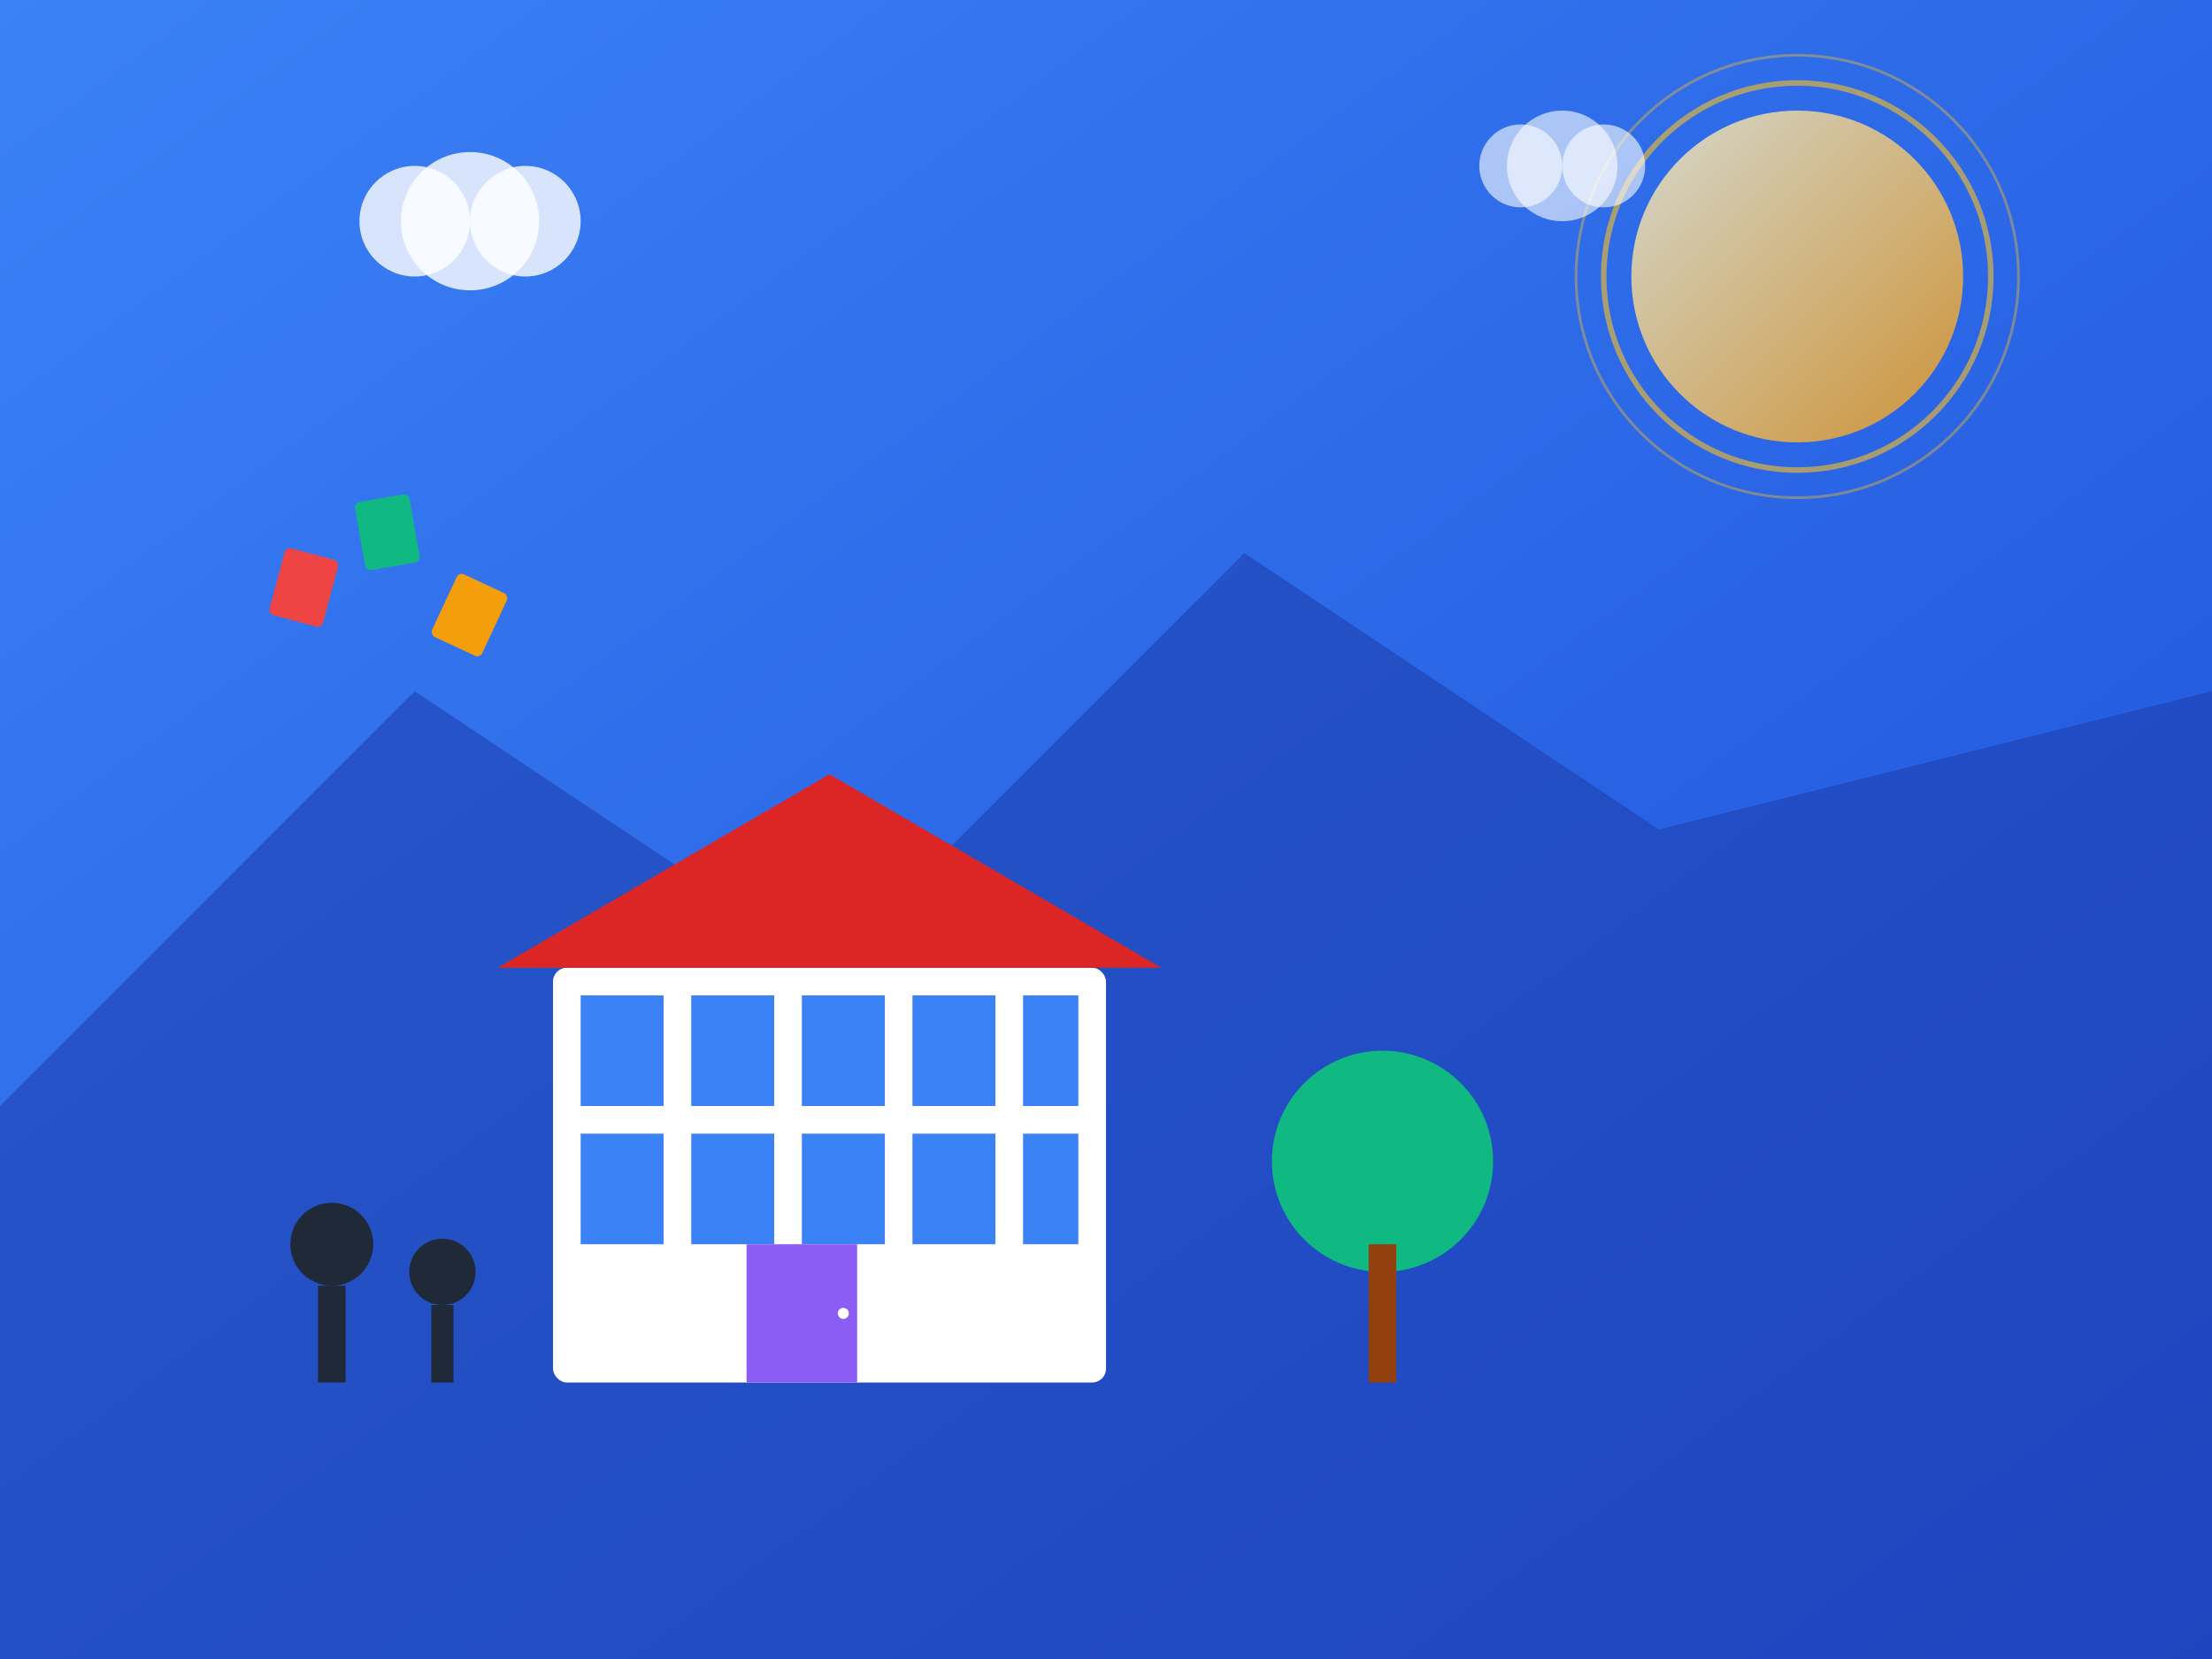<svg width="800" height="600" xmlns="http://www.w3.org/2000/svg">
  <rect width="100%" height="100%" fill="#333333" stroke="none"/>
  <defs>
    <linearGradient id="eduGradient" x1="0%" y1="0%" x2="100%" y2="100%">
      <stop offset="0%" style="stop-color:#3b82f6;stop-opacity:1" />
      <stop offset="100%" style="stop-color:#1d4ed8;stop-opacity:1" />
    </linearGradient>
    <linearGradient id="lightGradient" x1="0%" y1="0%" x2="100%" y2="100%">
      <stop offset="0%" style="stop-color:#fef3c7;stop-opacity:1" />
      <stop offset="100%" style="stop-color:#f59e0b;stop-opacity:1" />
    </linearGradient>
  </defs>
  
  <!-- Background -->
  <rect width="100%" height="100%" fill="url(#eduGradient)"/>
  
  <!-- Sun -->
  <circle cx="650" cy="100" r="60" fill="url(#lightGradient)" opacity="0.8"/>
  <circle cx="650" cy="100" r="70" fill="none" stroke="#fbbf24" stroke-width="2" opacity="0.6"/>
  <circle cx="650" cy="100" r="80" fill="none" stroke="#fbbf24" stroke-width="1" opacity="0.4"/>
  
  <!-- Mountains -->
  <polygon points="0,400 150,250 300,350 450,200 600,300 800,250 800,600 0,600" fill="#1e40af" opacity="0.6"/>
  
  <!-- School building -->
  <rect x="200" y="350" width="200" height="150" fill="#ffffff" rx="5"/>
  <rect x="210" y="360" width="30" height="40" fill="#3b82f6"/>
  <rect x="250" y="360" width="30" height="40" fill="#3b82f6"/>
  <rect x="290" y="360" width="30" height="40" fill="#3b82f6"/>
  <rect x="330" y="360" width="30" height="40" fill="#3b82f6"/>
  <rect x="370" y="360" width="20" height="40" fill="#3b82f6"/>
  
  <rect x="210" y="410" width="30" height="40" fill="#3b82f6"/>
  <rect x="250" y="410" width="30" height="40" fill="#3b82f6"/>
  <rect x="290" y="410" width="30" height="40" fill="#3b82f6"/>
  <rect x="330" y="410" width="30" height="40" fill="#3b82f6"/>
  <rect x="370" y="410" width="20" height="40" fill="#3b82f6"/>
  
  <!-- Door -->
  <rect x="270" y="450" width="40" height="50" fill="#8b5cf6"/>
  <circle cx="305" cy="475" r="2" fill="#ffffff"/>
  
  <!-- Roof -->
  <polygon points="180,350 300,280 420,350" fill="#dc2626"/>
  
  <!-- Books floating -->
  <rect x="100" y="200" width="20" height="25" fill="#ef4444" rx="2" transform="rotate(15 110 212)"/>
  <rect x="130" y="180" width="20" height="25" fill="#10b981" rx="2" transform="rotate(-10 140 192)"/>
  <rect x="160" y="210" width="20" height="25" fill="#f59e0b" rx="2" transform="rotate(25 170 222)"/>
  
  <!-- Tree -->
  <circle cx="500" cy="420" r="40" fill="#10b981"/>
  <rect x="495" y="450" width="10" height="50" fill="#92400e"/>
  
  <!-- Children silhouettes -->
  <circle cx="120" cy="450" r="15" fill="#1f2937"/>
  <rect x="115" y="465" width="10" height="35" fill="#1f2937"/>
  <circle cx="160" cy="460" r="12" fill="#1f2937"/>
  <rect x="156" y="472" width="8" height="28" fill="#1f2937"/>
  
  <!-- Clouds -->
  <circle cx="150" cy="80" r="20" fill="#ffffff" opacity="0.8"/>
  <circle cx="170" cy="80" r="25" fill="#ffffff" opacity="0.8"/>
  <circle cx="190" cy="80" r="20" fill="#ffffff" opacity="0.8"/>
  
  <circle cx="550" cy="60" r="15" fill="#ffffff" opacity="0.6"/>
  <circle cx="565" cy="60" r="20" fill="#ffffff" opacity="0.6"/>
  <circle cx="580" cy="60" r="15" fill="#ffffff" opacity="0.6"/>
</svg>